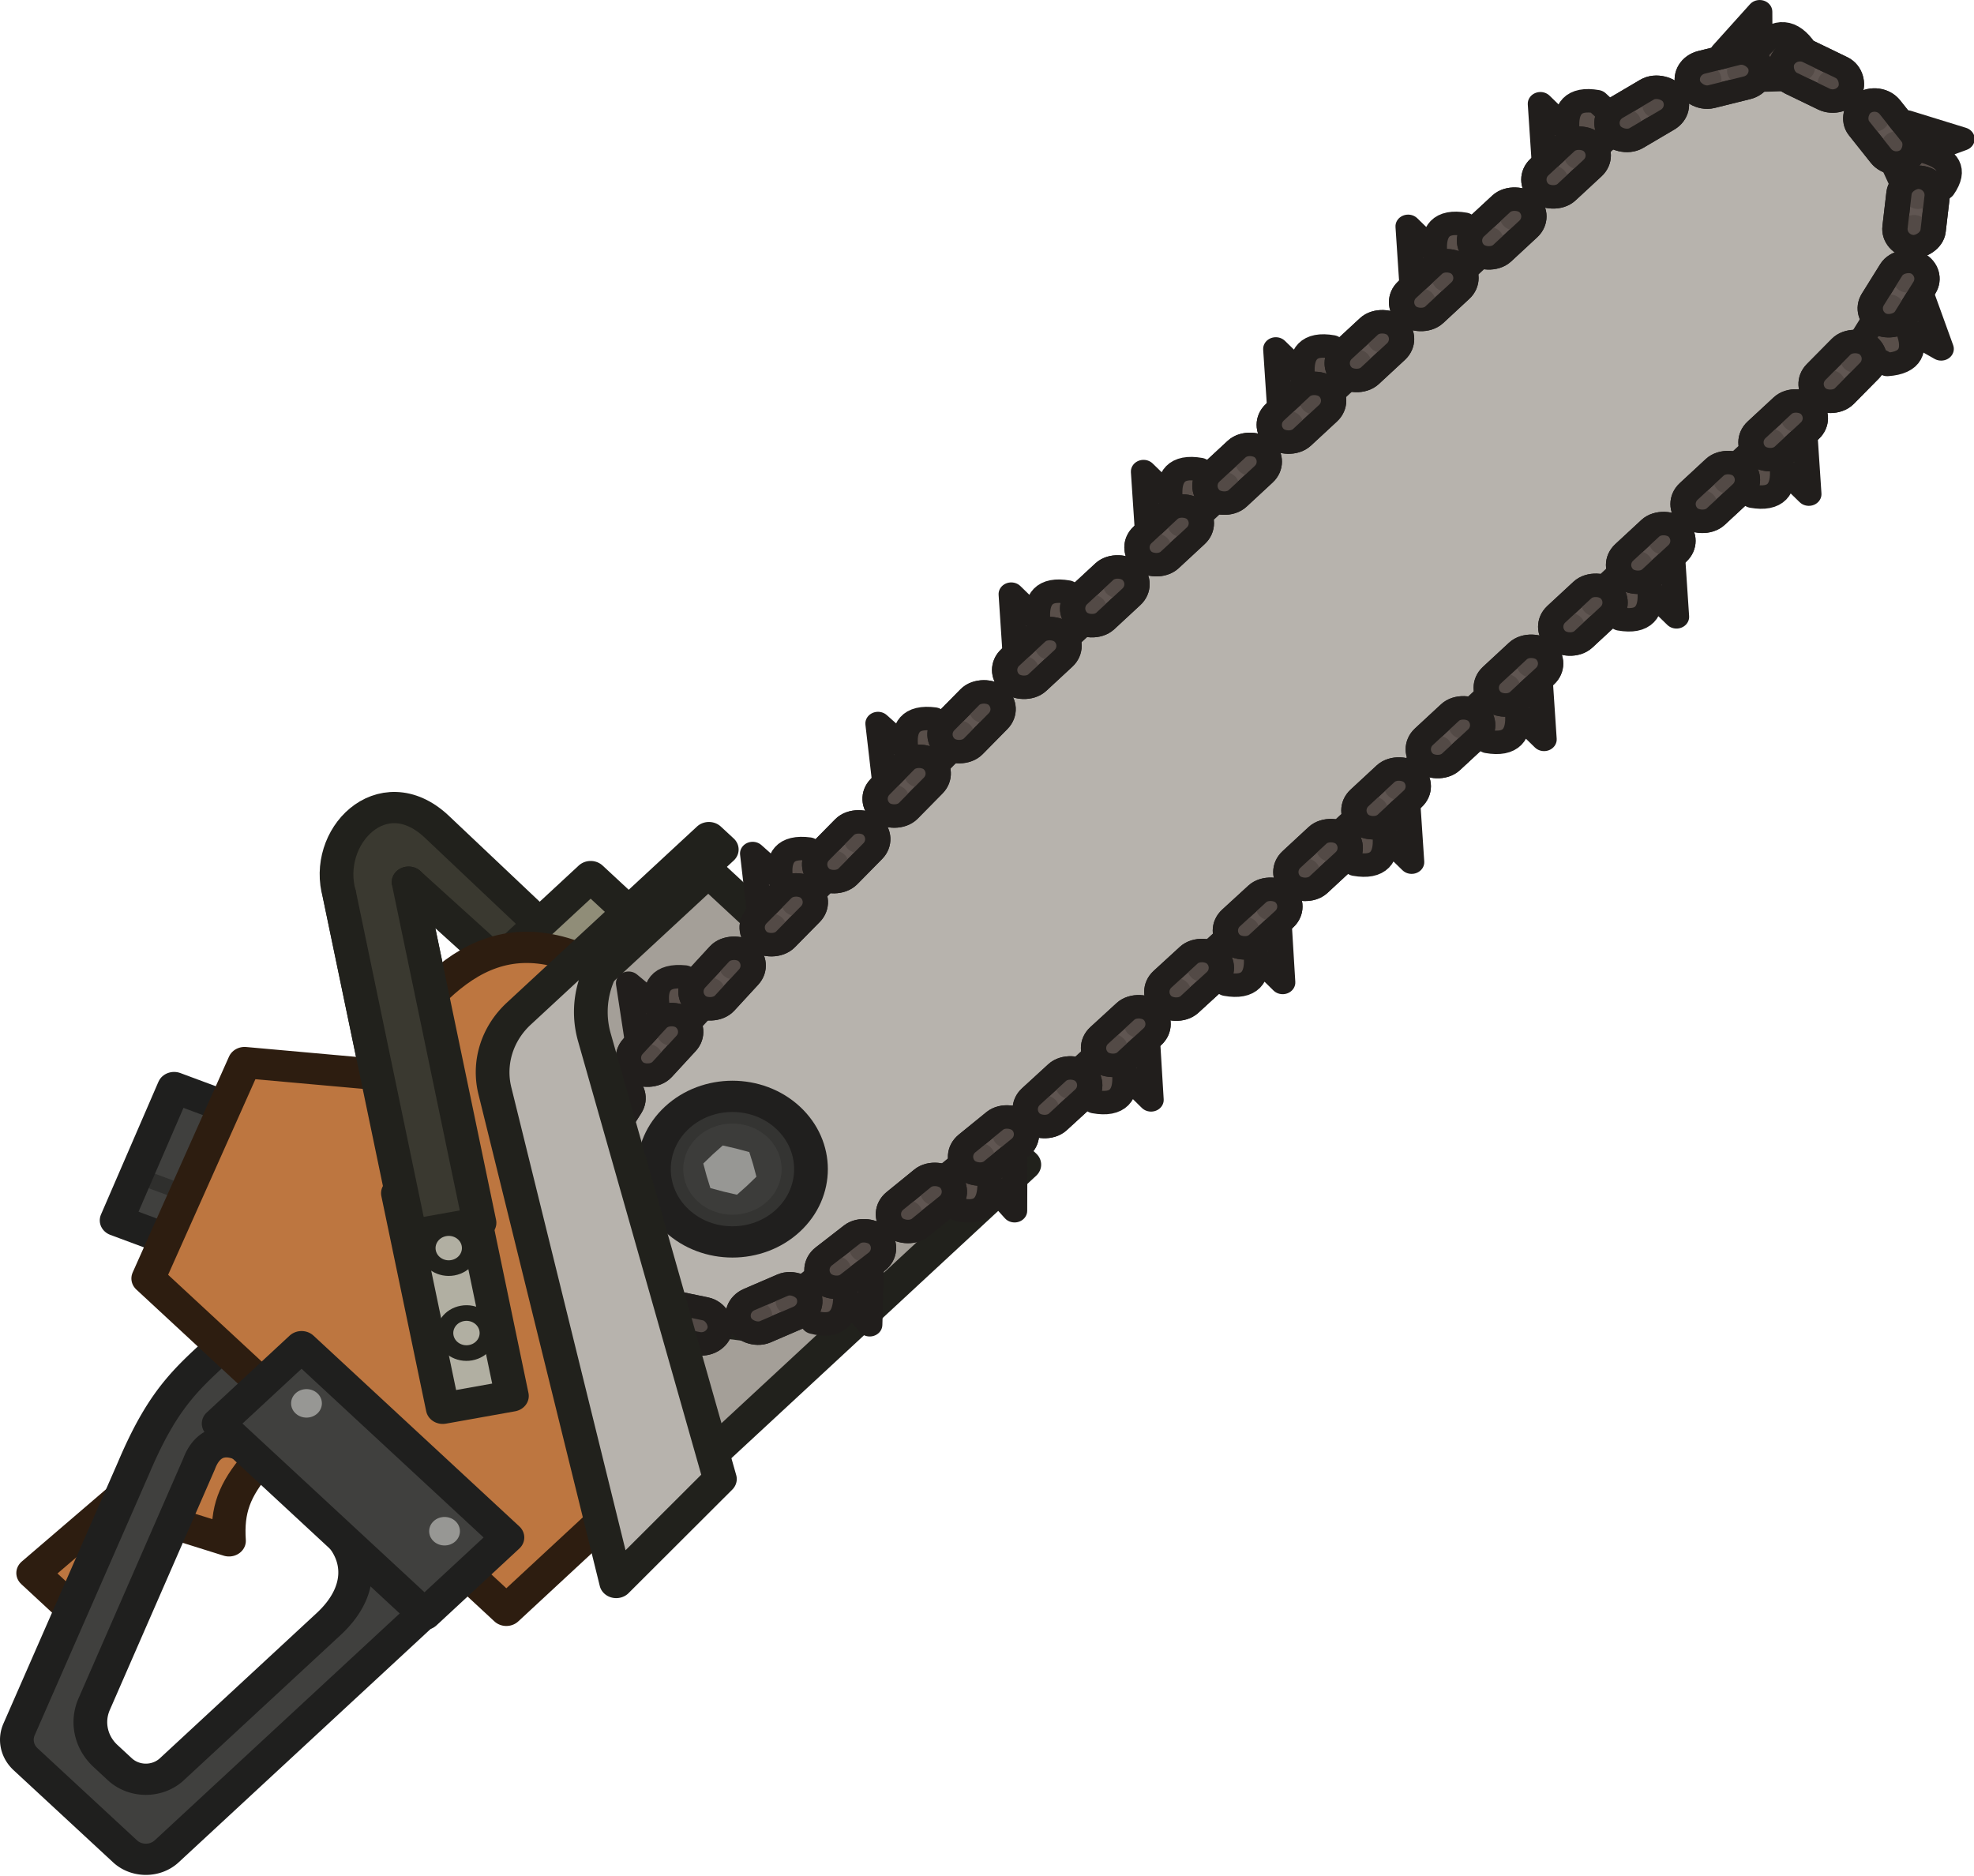 <svg xmlns="http://www.w3.org/2000/svg" width="155.473" height="147.763" viewBox="0 0 41.136 39.096"><path d="m129.502 80.646 4.624-4.624-4.678-4.678-2.595 2.594 1.312 4.896" style="opacity:1;fill:#a49f98;fill-opacity:1;fill-rule:evenodd;stroke:#21211c;stroke-width:.499;stroke-linecap:round;stroke-linejoin:round;stroke-dasharray:none;stroke-opacity:1" transform="matrix(1.408 0 0 1.305 -167.504 -74.938)"/><g transform="matrix(1.216 0 0 1.127 -134.092 -43.791)"><path d="m120.75 59.252 3.425-4c3.961-4.386 7.19-7.54 12.289-12.752 1.656-1.277 2.505-2.456 4.528-2.36.644.3 1.31.575 1.656 1.227l.538 1.49c-.196 1.147-.39 1.776-1.418 3.03l-.727.64-15.128 14.848-2.806 2.143-1.753-.234-1.383-1.5-.117-1.52z" style="fill:#b7b3ad;fill-opacity:1;fill-rule:evenodd;stroke:#21211c;stroke-width:.289;stroke-linecap:round;stroke-linejoin:round;stroke-dasharray:none;stroke-opacity:1"/><circle cx="44.088" cy="129.613" r="1.346" style="opacity:1;fill:#343432;fill-opacity:1;fill-rule:evenodd;stroke:#201f1e;stroke-width:.578;stroke-linecap:round;stroke-linejoin:round;stroke-dasharray:none;stroke-opacity:1" transform="rotate(-45)"/><circle cx="44.088" cy="129.613" r="0.843" style="fill:#3c3c3a;fill-opacity:1;fill-rule:evenodd;stroke:none;stroke-width:.578;stroke-linecap:round;stroke-linejoin:round;stroke-dasharray:none;stroke-opacity:1" transform="rotate(-45)"/><path d="m150.237 71.022-.509.845-.986.018-.986-.018-.508-.845-.478-.863.478-.863.508-.845.986-.018.986.018.509.845.477.863z" style="opacity:1;fill:#979794;fill-opacity:1;fill-rule:evenodd;stroke:none;stroke-width:1.058;stroke-linecap:round;stroke-linejoin:round;stroke-dasharray:none;stroke-opacity:1" transform="rotate(-45 131.946 -66.667)scale(.239)"/><g style="stroke-width:.794;stroke-dasharray:none"><path d="M170.798 64.51 172 63.15l-.03 1.202c.463-.537.91-.621 1.333 0v1.115h-1.23z" style="opacity:1;fill:#594f4a;fill-opacity:1;fill-rule:evenodd;stroke:#211e1c;stroke-width:.794;stroke-linecap:round;stroke-linejoin:round;stroke-dasharray:none;stroke-opacity:1" transform="rotate(-45 129.302 1.493)scale(.546)"/><g style="stroke-width:.794;stroke-dasharray:none" transform="rotate(-45 129.302 1.493)scale(.546)"><rect width="2.36" height="1.202" x="172.845" y="64.678" rx="0.601" ry="0.601" style="fill:#605652;fill-opacity:1;fill-rule:evenodd;stroke:#211e1c;stroke-width:.794;stroke-linecap:round;stroke-linejoin:round;stroke-dasharray:none;stroke-opacity:1"/><g style="fill:#534a46;fill-opacity:1;stroke-width:.794;stroke-dasharray:none" transform="translate(2.99 -.035)"><circle cx="170.472" cy="65.315" r="0.456" style="opacity:1;fill:#534a46;fill-opacity:1;fill-rule:evenodd;stroke:none;stroke-width:.794;stroke-linecap:round;stroke-linejoin:round;stroke-dasharray:none;stroke-opacity:1"/><circle cx="171.598" cy="65.315" r="0.456" style="fill:#534a46;fill-opacity:1;fill-rule:evenodd;stroke:none;stroke-width:.794;stroke-linecap:round;stroke-linejoin:round;stroke-dasharray:none;stroke-opacity:1"/></g><rect width="2.36" height="1.202" x="172.845" y="64.678" rx="0.601" ry="0.601" style="fill:none;fill-opacity:1;fill-rule:evenodd;stroke:#211e1c;stroke-width:.794;stroke-linecap:round;stroke-linejoin:round;stroke-dasharray:none;stroke-opacity:1"/></g><g style="stroke-width:.794;stroke-dasharray:none" transform="rotate(-45 130.095 3.469)scale(.546)"><rect width="2.36" height="1.202" x="172.845" y="64.678" rx="0.601" ry="0.601" style="fill:#605652;fill-opacity:1;fill-rule:evenodd;stroke:#211e1c;stroke-width:.794;stroke-linecap:round;stroke-linejoin:round;stroke-dasharray:none;stroke-opacity:1"/><g style="fill:#534a46;fill-opacity:1;stroke-width:.794;stroke-dasharray:none" transform="translate(2.99 -.035)"><circle cx="170.472" cy="65.315" r="0.456" style="opacity:1;fill:#534a46;fill-opacity:1;fill-rule:evenodd;stroke:none;stroke-width:.794;stroke-linecap:round;stroke-linejoin:round;stroke-dasharray:none;stroke-opacity:1"/><circle cx="171.598" cy="65.315" r="0.456" style="fill:#534a46;fill-opacity:1;fill-rule:evenodd;stroke:none;stroke-width:.794;stroke-linecap:round;stroke-linejoin:round;stroke-dasharray:none;stroke-opacity:1"/></g><rect width="2.36" height="1.202" x="172.845" y="64.678" rx="0.601" ry="0.601" style="fill:none;fill-opacity:1;fill-rule:evenodd;stroke:#211e1c;stroke-width:.794;stroke-linecap:round;stroke-linejoin:round;stroke-dasharray:none;stroke-opacity:1"/></g></g><g style="stroke-width:.794;stroke-dasharray:none"><path d="M170.798 64.51 172 63.15l-.03 1.202c.463-.537.91-.621 1.333 0v1.115h-1.23z" style="opacity:1;fill:#594f4a;fill-opacity:1;fill-rule:evenodd;stroke:#211e1c;stroke-width:.794;stroke-linecap:round;stroke-linejoin:round;stroke-dasharray:none;stroke-opacity:1" transform="matrix(.368 -.403 .403 .368 36.574 98.312)"/><g style="stroke-width:.794;stroke-dasharray:none" transform="matrix(.368 -.403 .403 .368 36.574 98.312)"><rect width="2.36" height="1.202" x="172.845" y="64.678" rx="0.601" ry="0.601" style="fill:#605652;fill-opacity:1;fill-rule:evenodd;stroke:#211e1c;stroke-width:.794;stroke-linecap:round;stroke-linejoin:round;stroke-dasharray:none;stroke-opacity:1"/><g style="fill:#534a46;fill-opacity:1;stroke-width:.794;stroke-dasharray:none" transform="translate(2.99 -.035)"><circle cx="170.472" cy="65.315" r="0.456" style="opacity:1;fill:#534a46;fill-opacity:1;fill-rule:evenodd;stroke:none;stroke-width:.794;stroke-linecap:round;stroke-linejoin:round;stroke-dasharray:none;stroke-opacity:1"/><circle cx="171.598" cy="65.315" r="0.456" style="fill:#534a46;fill-opacity:1;fill-rule:evenodd;stroke:none;stroke-width:.794;stroke-linecap:round;stroke-linejoin:round;stroke-dasharray:none;stroke-opacity:1"/></g><rect width="2.36" height="1.202" x="172.845" y="64.678" rx="0.601" ry="0.601" style="fill:none;fill-opacity:1;fill-rule:evenodd;stroke:#211e1c;stroke-width:.794;stroke-linecap:round;stroke-linejoin:round;stroke-dasharray:none;stroke-opacity:1"/></g><g style="stroke-width:.794;stroke-dasharray:none" transform="matrix(.368 -.403 .403 .368 35.462 99.503)"><rect width="2.36" height="1.202" x="172.845" y="64.678" rx="0.601" ry="0.601" style="fill:#605652;fill-opacity:1;fill-rule:evenodd;stroke:#211e1c;stroke-width:.794;stroke-linecap:round;stroke-linejoin:round;stroke-dasharray:none;stroke-opacity:1"/><g style="fill:#534a46;fill-opacity:1;stroke-width:.794;stroke-dasharray:none" transform="translate(2.99 -.035)"><circle cx="170.472" cy="65.315" r="0.456" style="opacity:1;fill:#534a46;fill-opacity:1;fill-rule:evenodd;stroke:none;stroke-width:.794;stroke-linecap:round;stroke-linejoin:round;stroke-dasharray:none;stroke-opacity:1"/><circle cx="171.598" cy="65.315" r="0.456" style="fill:#534a46;fill-opacity:1;fill-rule:evenodd;stroke:none;stroke-width:.794;stroke-linecap:round;stroke-linejoin:round;stroke-dasharray:none;stroke-opacity:1"/></g><rect width="2.36" height="1.202" x="172.845" y="64.678" rx="0.601" ry="0.601" style="fill:none;fill-opacity:1;fill-rule:evenodd;stroke:#211e1c;stroke-width:.794;stroke-linecap:round;stroke-linejoin:round;stroke-dasharray:none;stroke-opacity:1"/></g></g><g style="stroke-width:.794;stroke-dasharray:none"><path d="M170.798 64.51 172 63.15l-.03 1.202c.463-.537.91-.621 1.333 0v1.115h-1.23z" style="opacity:1;fill:#594f4a;fill-opacity:1;fill-rule:evenodd;stroke:#211e1c;stroke-width:.794;stroke-linecap:round;stroke-linejoin:round;stroke-dasharray:none;stroke-opacity:1" transform="matrix(.368 -.403 .403 .368 34.426 100.716)"/><g style="stroke-width:.794;stroke-dasharray:none" transform="matrix(.368 -.403 .403 .368 34.426 100.716)"><rect width="2.36" height="1.202" x="172.845" y="64.678" rx="0.601" ry="0.601" style="fill:#605652;fill-opacity:1;fill-rule:evenodd;stroke:#211e1c;stroke-width:.794;stroke-linecap:round;stroke-linejoin:round;stroke-dasharray:none;stroke-opacity:1"/><g style="fill:#534a46;fill-opacity:1;stroke-width:.794;stroke-dasharray:none" transform="translate(2.99 -.035)"><circle cx="170.472" cy="65.315" r="0.456" style="opacity:1;fill:#534a46;fill-opacity:1;fill-rule:evenodd;stroke:none;stroke-width:.794;stroke-linecap:round;stroke-linejoin:round;stroke-dasharray:none;stroke-opacity:1"/><circle cx="171.598" cy="65.315" r="0.456" style="fill:#534a46;fill-opacity:1;fill-rule:evenodd;stroke:none;stroke-width:.794;stroke-linecap:round;stroke-linejoin:round;stroke-dasharray:none;stroke-opacity:1"/></g><rect width="2.36" height="1.202" x="172.845" y="64.678" rx="0.601" ry="0.601" style="fill:none;fill-opacity:1;fill-rule:evenodd;stroke:#211e1c;stroke-width:.794;stroke-linecap:round;stroke-linejoin:round;stroke-dasharray:none;stroke-opacity:1"/></g><g style="stroke-width:.794;stroke-dasharray:none" transform="rotate(-47.601 132.181 13.187)scale(.546)"><rect width="2.36" height="1.202" x="172.845" y="64.678" rx="0.601" ry="0.601" style="fill:#605652;fill-opacity:1;fill-rule:evenodd;stroke:#211e1c;stroke-width:.794;stroke-linecap:round;stroke-linejoin:round;stroke-dasharray:none;stroke-opacity:1"/><g style="fill:#534a46;fill-opacity:1;stroke-width:.794;stroke-dasharray:none" transform="translate(2.99 -.035)"><circle cx="170.472" cy="65.315" r="0.456" style="opacity:1;fill:#534a46;fill-opacity:1;fill-rule:evenodd;stroke:none;stroke-width:.794;stroke-linecap:round;stroke-linejoin:round;stroke-dasharray:none;stroke-opacity:1"/><circle cx="171.598" cy="65.315" r="0.456" style="fill:#534a46;fill-opacity:1;fill-rule:evenodd;stroke:none;stroke-width:.794;stroke-linecap:round;stroke-linejoin:round;stroke-dasharray:none;stroke-opacity:1"/></g><rect width="2.36" height="1.202" x="172.845" y="64.678" rx="0.601" ry="0.601" style="fill:none;fill-opacity:1;fill-rule:evenodd;stroke:#211e1c;stroke-width:.794;stroke-linecap:round;stroke-linejoin:round;stroke-dasharray:none;stroke-opacity:1"/></g></g><g style="stroke-width:.794;stroke-dasharray:none"><path d="M170.798 64.51 172 63.15l-.03 1.202c.463-.537.91-.621 1.333 0v1.115h-1.23z" style="opacity:1;fill:#594f4a;fill-opacity:1;fill-rule:evenodd;stroke:#211e1c;stroke-width:.794;stroke-linecap:round;stroke-linejoin:round;stroke-dasharray:none;stroke-opacity:1" transform="rotate(-49.529 131.928 16.35)scale(.546)"/><g style="stroke-width:.794;stroke-dasharray:none" transform="rotate(-49.529 131.928 16.35)scale(.546)"><rect width="2.36" height="1.202" x="172.845" y="64.678" rx="0.601" ry="0.601" style="fill:#605652;fill-opacity:1;fill-rule:evenodd;stroke:#211e1c;stroke-width:.794;stroke-linecap:round;stroke-linejoin:round;stroke-dasharray:none;stroke-opacity:1"/><g style="fill:#534a46;fill-opacity:1;stroke-width:.794;stroke-dasharray:none" transform="translate(2.99 -.035)"><circle cx="170.472" cy="65.315" r="0.456" style="opacity:1;fill:#534a46;fill-opacity:1;fill-rule:evenodd;stroke:none;stroke-width:.794;stroke-linecap:round;stroke-linejoin:round;stroke-dasharray:none;stroke-opacity:1"/><circle cx="171.598" cy="65.315" r="0.456" style="fill:#534a46;fill-opacity:1;fill-rule:evenodd;stroke:none;stroke-width:.794;stroke-linecap:round;stroke-linejoin:round;stroke-dasharray:none;stroke-opacity:1"/></g><rect width="2.36" height="1.202" x="172.845" y="64.678" rx="0.601" ry="0.601" style="fill:none;fill-opacity:1;fill-rule:evenodd;stroke:#211e1c;stroke-width:.794;stroke-linecap:round;stroke-linejoin:round;stroke-dasharray:none;stroke-opacity:1"/></g><g style="stroke-width:.794;stroke-dasharray:none" transform="rotate(-49.529 132.722 18.124)scale(.546)"><rect width="2.36" height="1.202" x="172.845" y="64.678" rx="0.601" ry="0.601" style="fill:#605652;fill-opacity:1;fill-rule:evenodd;stroke:#211e1c;stroke-width:.794;stroke-linecap:round;stroke-linejoin:round;stroke-dasharray:none;stroke-opacity:1"/><g style="fill:#534a46;fill-opacity:1;stroke-width:.794;stroke-dasharray:none" transform="translate(2.99 -.035)"><circle cx="170.472" cy="65.315" r="0.456" style="opacity:1;fill:#534a46;fill-opacity:1;fill-rule:evenodd;stroke:none;stroke-width:.794;stroke-linecap:round;stroke-linejoin:round;stroke-dasharray:none;stroke-opacity:1"/><circle cx="171.598" cy="65.315" r="0.456" style="fill:#534a46;fill-opacity:1;fill-rule:evenodd;stroke:none;stroke-width:.794;stroke-linecap:round;stroke-linejoin:round;stroke-dasharray:none;stroke-opacity:1"/></g><rect width="2.36" height="1.202" x="172.845" y="64.678" rx="0.601" ry="0.601" style="fill:none;fill-opacity:1;fill-rule:evenodd;stroke:#211e1c;stroke-width:.794;stroke-linecap:round;stroke-linejoin:round;stroke-dasharray:none;stroke-opacity:1"/></g></g><g style="stroke-width:.794;stroke-dasharray:none"><path d="M170.798 64.51 172 63.15l-.03 1.202c.463-.537.91-.621 1.333 0v1.115h-1.23z" style="opacity:1;fill:#594f4a;fill-opacity:1;fill-rule:evenodd;stroke:#211e1c;stroke-width:.794;stroke-linecap:round;stroke-linejoin:round;stroke-dasharray:none;stroke-opacity:1" transform="rotate(140.054 104.298 54.598)scale(.546)"/><g style="stroke-width:.794;stroke-dasharray:none" transform="matrix(-.495 .23 -.23 -.495 224.693 55.339)"><rect width="2.36" height="1.202" x="172.845" y="64.678" rx="0.601" ry="0.601" style="fill:#605652;fill-opacity:1;fill-rule:evenodd;stroke:#211e1c;stroke-width:.794;stroke-linecap:round;stroke-linejoin:round;stroke-dasharray:none;stroke-opacity:1"/><g style="fill:#534a46;fill-opacity:1;stroke-width:.794;stroke-dasharray:none" transform="translate(2.99 -.035)"><circle cx="170.472" cy="65.315" r="0.456" style="opacity:1;fill:#534a46;fill-opacity:1;fill-rule:evenodd;stroke:none;stroke-width:.794;stroke-linecap:round;stroke-linejoin:round;stroke-dasharray:none;stroke-opacity:1"/><circle cx="171.598" cy="65.315" r="0.456" style="fill:#534a46;fill-opacity:1;fill-rule:evenodd;stroke:none;stroke-width:.794;stroke-linecap:round;stroke-linejoin:round;stroke-dasharray:none;stroke-opacity:1"/></g><rect width="2.36" height="1.202" x="172.845" y="64.678" rx="0.601" ry="0.601" style="fill:none;fill-opacity:1;fill-rule:evenodd;stroke:#211e1c;stroke-width:.794;stroke-linecap:round;stroke-linejoin:round;stroke-dasharray:none;stroke-opacity:1"/></g><g style="stroke-width:.794;stroke-dasharray:none" transform="rotate(140.054 105.116 54.31)scale(.546)"><rect width="2.36" height="1.202" x="172.845" y="64.678" rx="0.601" ry="0.601" style="fill:#605652;fill-opacity:1;fill-rule:evenodd;stroke:#211e1c;stroke-width:.794;stroke-linecap:round;stroke-linejoin:round;stroke-dasharray:none;stroke-opacity:1"/><g style="fill:#534a46;fill-opacity:1;stroke-width:.794;stroke-dasharray:none" transform="translate(2.99 -.035)"><circle cx="170.472" cy="65.315" r="0.456" style="opacity:1;fill:#534a46;fill-opacity:1;fill-rule:evenodd;stroke:none;stroke-width:.794;stroke-linecap:round;stroke-linejoin:round;stroke-dasharray:none;stroke-opacity:1"/><circle cx="171.598" cy="65.315" r="0.456" style="fill:#534a46;fill-opacity:1;fill-rule:evenodd;stroke:none;stroke-width:.794;stroke-linecap:round;stroke-linejoin:round;stroke-dasharray:none;stroke-opacity:1"/></g><rect width="2.36" height="1.202" x="172.845" y="64.678" rx="0.601" ry="0.601" style="fill:none;fill-opacity:1;fill-rule:evenodd;stroke:#211e1c;stroke-width:.794;stroke-linecap:round;stroke-linejoin:round;stroke-dasharray:none;stroke-opacity:1"/></g></g><g style="stroke-width:.794;stroke-dasharray:none"><path d="M170.798 64.51 172 63.15l-.03 1.202c.463-.537.91-.621 1.333 0v1.115h-1.23z" style="opacity:1;fill:#594f4a;fill-opacity:1;fill-rule:evenodd;stroke:#211e1c;stroke-width:.794;stroke-linecap:round;stroke-linejoin:round;stroke-dasharray:none;stroke-opacity:1" transform="matrix(-.41 .36 -.36 -.41 220.914 25.216)"/><g style="stroke-width:.794;stroke-dasharray:none" transform="matrix(-.41 .36 -.36 -.41 220.914 25.216)"><rect width="2.36" height="1.202" x="172.845" y="64.678" rx="0.601" ry="0.601" style="fill:#605652;fill-opacity:1;fill-rule:evenodd;stroke:#211e1c;stroke-width:.794;stroke-linecap:round;stroke-linejoin:round;stroke-dasharray:none;stroke-opacity:1"/><g style="fill:#534a46;fill-opacity:1;stroke-width:.794;stroke-dasharray:none" transform="translate(2.99 -.035)"><circle cx="170.472" cy="65.315" r="0.456" style="opacity:1;fill:#534a46;fill-opacity:1;fill-rule:evenodd;stroke:none;stroke-width:.794;stroke-linecap:round;stroke-linejoin:round;stroke-dasharray:none;stroke-opacity:1"/><circle cx="171.598" cy="65.315" r="0.456" style="fill:#534a46;fill-opacity:1;fill-rule:evenodd;stroke:none;stroke-width:.794;stroke-linecap:round;stroke-linejoin:round;stroke-dasharray:none;stroke-opacity:1"/></g><rect width="2.36" height="1.202" x="172.845" y="64.678" rx="0.601" ry="0.601" style="fill:none;fill-opacity:1;fill-rule:evenodd;stroke:#211e1c;stroke-width:.794;stroke-linecap:round;stroke-linejoin:round;stroke-dasharray:none;stroke-opacity:1"/></g><g style="stroke-width:.794;stroke-dasharray:none" transform="matrix(-.41 .36 -.36 -.41 222.15 24.154)"><rect width="2.36" height="1.202" x="172.845" y="64.678" rx="0.601" ry="0.601" style="fill:#605652;fill-opacity:1;fill-rule:evenodd;stroke:#211e1c;stroke-width:.794;stroke-linecap:round;stroke-linejoin:round;stroke-dasharray:none;stroke-opacity:1"/><g style="fill:#534a46;fill-opacity:1;stroke-width:.794;stroke-dasharray:none" transform="translate(2.99 -.035)"><circle cx="170.472" cy="65.315" r="0.456" style="opacity:1;fill:#534a46;fill-opacity:1;fill-rule:evenodd;stroke:none;stroke-width:.794;stroke-linecap:round;stroke-linejoin:round;stroke-dasharray:none;stroke-opacity:1"/><circle cx="171.598" cy="65.315" r="0.456" style="fill:#534a46;fill-opacity:1;fill-rule:evenodd;stroke:none;stroke-width:.794;stroke-linecap:round;stroke-linejoin:round;stroke-dasharray:none;stroke-opacity:1"/></g><rect width="2.36" height="1.202" x="172.845" y="64.678" rx="0.601" ry="0.601" style="fill:none;fill-opacity:1;fill-rule:evenodd;stroke:#211e1c;stroke-width:.794;stroke-linecap:round;stroke-linejoin:round;stroke-dasharray:none;stroke-opacity:1"/></g></g><g style="stroke-width:.794;stroke-dasharray:none"><path d="M170.798 64.51 172 63.15l-.03 1.202c.463-.537.91-.621 1.333 0v1.115h-1.23z" style="opacity:1;fill:#594f4a;fill-opacity:1;fill-rule:evenodd;stroke:#211e1c;stroke-width:.794;stroke-linecap:round;stroke-linejoin:round;stroke-dasharray:none;stroke-opacity:1" transform="rotate(135.31 106.876 54.254)scale(.546)"/><g style="stroke-width:.794;stroke-dasharray:none" transform="rotate(135.31 106.876 54.254)scale(.546)"><rect width="2.36" height="1.202" x="172.845" y="64.678" rx="0.601" ry="0.601" style="fill:#605652;fill-opacity:1;fill-rule:evenodd;stroke:#211e1c;stroke-width:.794;stroke-linecap:round;stroke-linejoin:round;stroke-dasharray:none;stroke-opacity:1"/><g style="fill:#534a46;fill-opacity:1;stroke-width:.794;stroke-dasharray:none" transform="translate(2.99 -.035)"><circle cx="170.472" cy="65.315" r="0.456" style="opacity:1;fill:#534a46;fill-opacity:1;fill-rule:evenodd;stroke:none;stroke-width:.794;stroke-linecap:round;stroke-linejoin:round;stroke-dasharray:none;stroke-opacity:1"/><circle cx="171.598" cy="65.315" r="0.456" style="fill:#534a46;fill-opacity:1;fill-rule:evenodd;stroke:none;stroke-width:.794;stroke-linecap:round;stroke-linejoin:round;stroke-dasharray:none;stroke-opacity:1"/></g><rect width="2.36" height="1.202" x="172.845" y="64.678" rx="0.601" ry="0.601" style="fill:none;fill-opacity:1;fill-rule:evenodd;stroke:#211e1c;stroke-width:.794;stroke-linecap:round;stroke-linejoin:round;stroke-dasharray:none;stroke-opacity:1"/></g><g style="stroke-width:.794;stroke-dasharray:none" transform="rotate(135.31 107.694 53.929)scale(.546)"><rect width="2.36" height="1.202" x="172.845" y="64.678" rx="0.601" ry="0.601" style="fill:#605652;fill-opacity:1;fill-rule:evenodd;stroke:#211e1c;stroke-width:.794;stroke-linecap:round;stroke-linejoin:round;stroke-dasharray:none;stroke-opacity:1"/><g style="fill:#534a46;fill-opacity:1;stroke-width:.794;stroke-dasharray:none" transform="translate(2.99 -.035)"><circle cx="170.472" cy="65.315" r="0.456" style="opacity:1;fill:#534a46;fill-opacity:1;fill-rule:evenodd;stroke:none;stroke-width:.794;stroke-linecap:round;stroke-linejoin:round;stroke-dasharray:none;stroke-opacity:1"/><circle cx="171.598" cy="65.315" r="0.456" style="fill:#534a46;fill-opacity:1;fill-rule:evenodd;stroke:none;stroke-width:.794;stroke-linecap:round;stroke-linejoin:round;stroke-dasharray:none;stroke-opacity:1"/></g><rect width="2.36" height="1.202" x="172.845" y="64.678" rx="0.601" ry="0.601" style="fill:none;fill-opacity:1;fill-rule:evenodd;stroke:#211e1c;stroke-width:.794;stroke-linecap:round;stroke-linejoin:round;stroke-dasharray:none;stroke-opacity:1"/></g></g><g style="stroke-width:.794;stroke-dasharray:none"><path d="M170.798 64.51 172 63.15l-.03 1.202c.463-.537.91-.621 1.333 0v1.115h-1.23z" style="opacity:1;fill:#594f4a;fill-opacity:1;fill-rule:evenodd;stroke:#211e1c;stroke-width:.794;stroke-linecap:round;stroke-linejoin:round;stroke-dasharray:none;stroke-opacity:1" transform="rotate(135.31 108.45 53.632)scale(.546)"/><g style="stroke-width:.794;stroke-dasharray:none" transform="rotate(135.31 108.45 53.632)scale(.546)"><rect width="2.36" height="1.202" x="172.845" y="64.678" rx="0.601" ry="0.601" style="fill:#605652;fill-opacity:1;fill-rule:evenodd;stroke:#211e1c;stroke-width:.794;stroke-linecap:round;stroke-linejoin:round;stroke-dasharray:none;stroke-opacity:1"/><g style="fill:#534a46;fill-opacity:1;stroke-width:.794;stroke-dasharray:none" transform="translate(2.99 -.035)"><circle cx="170.472" cy="65.315" r="0.456" style="opacity:1;fill:#534a46;fill-opacity:1;fill-rule:evenodd;stroke:none;stroke-width:.794;stroke-linecap:round;stroke-linejoin:round;stroke-dasharray:none;stroke-opacity:1"/><circle cx="171.598" cy="65.315" r="0.456" style="fill:#534a46;fill-opacity:1;fill-rule:evenodd;stroke:none;stroke-width:.794;stroke-linecap:round;stroke-linejoin:round;stroke-dasharray:none;stroke-opacity:1"/></g><rect width="2.36" height="1.202" x="172.845" y="64.678" rx="0.601" ry="0.601" style="fill:none;fill-opacity:1;fill-rule:evenodd;stroke:#211e1c;stroke-width:.794;stroke-linecap:round;stroke-linejoin:round;stroke-dasharray:none;stroke-opacity:1"/></g><g style="stroke-width:.794;stroke-dasharray:none" transform="rotate(135.31 109.27 53.307)scale(.546)"><rect width="2.36" height="1.202" x="172.845" y="64.678" rx="0.601" ry="0.601" style="fill:#605652;fill-opacity:1;fill-rule:evenodd;stroke:#211e1c;stroke-width:.794;stroke-linecap:round;stroke-linejoin:round;stroke-dasharray:none;stroke-opacity:1"/><g style="fill:#534a46;fill-opacity:1;stroke-width:.794;stroke-dasharray:none" transform="translate(2.99 -.035)"><circle cx="170.472" cy="65.315" r="0.456" style="opacity:1;fill:#534a46;fill-opacity:1;fill-rule:evenodd;stroke:none;stroke-width:.794;stroke-linecap:round;stroke-linejoin:round;stroke-dasharray:none;stroke-opacity:1"/><circle cx="171.598" cy="65.315" r="0.456" style="fill:#534a46;fill-opacity:1;fill-rule:evenodd;stroke:none;stroke-width:.794;stroke-linecap:round;stroke-linejoin:round;stroke-dasharray:none;stroke-opacity:1"/></g><rect width="2.36" height="1.202" x="172.845" y="64.678" rx="0.601" ry="0.601" style="fill:none;fill-opacity:1;fill-rule:evenodd;stroke:#211e1c;stroke-width:.794;stroke-linecap:round;stroke-linejoin:round;stroke-dasharray:none;stroke-opacity:1"/></g></g><g style="stroke-width:.794;stroke-dasharray:none"><path d="M170.798 64.51 172 63.15l-.03 1.202c.463-.537.91-.621 1.333 0v1.115h-1.23z" style="opacity:1;fill:#594f4a;fill-opacity:1;fill-rule:evenodd;stroke:#211e1c;stroke-width:.794;stroke-linecap:round;stroke-linejoin:round;stroke-dasharray:none;stroke-opacity:1" transform="rotate(-45 127.7 -2.377)scale(.546)"/><g style="stroke-width:.794;stroke-dasharray:none" transform="rotate(-45 127.7 -2.377)scale(.546)"><rect width="2.36" height="1.202" x="172.845" y="64.678" rx="0.601" ry="0.601" style="fill:#605652;fill-opacity:1;fill-rule:evenodd;stroke:#211e1c;stroke-width:.794;stroke-linecap:round;stroke-linejoin:round;stroke-dasharray:none;stroke-opacity:1"/><g style="fill:#534a46;fill-opacity:1;stroke-width:.794;stroke-dasharray:none" transform="translate(2.99 -.035)"><circle cx="170.472" cy="65.315" r="0.456" style="opacity:1;fill:#534a46;fill-opacity:1;fill-rule:evenodd;stroke:none;stroke-width:.794;stroke-linecap:round;stroke-linejoin:round;stroke-dasharray:none;stroke-opacity:1"/><circle cx="171.598" cy="65.315" r="0.456" style="fill:#534a46;fill-opacity:1;fill-rule:evenodd;stroke:none;stroke-width:.794;stroke-linecap:round;stroke-linejoin:round;stroke-dasharray:none;stroke-opacity:1"/></g><rect width="2.36" height="1.202" x="172.845" y="64.678" rx="0.601" ry="0.601" style="fill:none;fill-opacity:1;fill-rule:evenodd;stroke:#211e1c;stroke-width:.794;stroke-linecap:round;stroke-linejoin:round;stroke-dasharray:none;stroke-opacity:1"/></g><g style="stroke-width:.794;stroke-dasharray:none" transform="rotate(-45 128.492 -.402)scale(.546)"><rect width="2.36" height="1.202" x="172.845" y="64.678" rx="0.601" ry="0.601" style="fill:#605652;fill-opacity:1;fill-rule:evenodd;stroke:#211e1c;stroke-width:.794;stroke-linecap:round;stroke-linejoin:round;stroke-dasharray:none;stroke-opacity:1"/><g style="fill:#534a46;fill-opacity:1;stroke-width:.794;stroke-dasharray:none" transform="translate(2.99 -.035)"><circle cx="170.472" cy="65.315" r="0.456" style="opacity:1;fill:#534a46;fill-opacity:1;fill-rule:evenodd;stroke:none;stroke-width:.794;stroke-linecap:round;stroke-linejoin:round;stroke-dasharray:none;stroke-opacity:1"/><circle cx="171.598" cy="65.315" r="0.456" style="fill:#534a46;fill-opacity:1;fill-rule:evenodd;stroke:none;stroke-width:.794;stroke-linecap:round;stroke-linejoin:round;stroke-dasharray:none;stroke-opacity:1"/></g><rect width="2.36" height="1.202" x="172.845" y="64.678" rx="0.601" ry="0.601" style="fill:none;fill-opacity:1;fill-rule:evenodd;stroke:#211e1c;stroke-width:.794;stroke-linecap:round;stroke-linejoin:round;stroke-dasharray:none;stroke-opacity:1"/></g></g><g style="stroke-width:.794;stroke-dasharray:none"><path d="M170.798 64.51 172 63.15l-.03 1.202c.463-.537.91-.621 1.333 0v1.115h-1.23z" style="opacity:1;fill:#594f4a;fill-opacity:1;fill-rule:evenodd;stroke:#211e1c;stroke-width:.794;stroke-linecap:round;stroke-linejoin:round;stroke-dasharray:none;stroke-opacity:1" transform="rotate(-45 126.096 -6.247)scale(.546)"/><g style="stroke-width:.794;stroke-dasharray:none" transform="rotate(-45 126.096 -6.247)scale(.546)"><rect width="2.36" height="1.202" x="172.845" y="64.678" rx="0.601" ry="0.601" style="fill:#605652;fill-opacity:1;fill-rule:evenodd;stroke:#211e1c;stroke-width:.794;stroke-linecap:round;stroke-linejoin:round;stroke-dasharray:none;stroke-opacity:1"/><g style="fill:#534a46;fill-opacity:1;stroke-width:.794;stroke-dasharray:none" transform="translate(2.99 -.035)"><circle cx="170.472" cy="65.315" r="0.456" style="opacity:1;fill:#534a46;fill-opacity:1;fill-rule:evenodd;stroke:none;stroke-width:.794;stroke-linecap:round;stroke-linejoin:round;stroke-dasharray:none;stroke-opacity:1"/><circle cx="171.598" cy="65.315" r="0.456" style="fill:#534a46;fill-opacity:1;fill-rule:evenodd;stroke:none;stroke-width:.794;stroke-linecap:round;stroke-linejoin:round;stroke-dasharray:none;stroke-opacity:1"/></g><rect width="2.36" height="1.202" x="172.845" y="64.678" rx="0.601" ry="0.601" style="fill:none;fill-opacity:1;fill-rule:evenodd;stroke:#211e1c;stroke-width:.794;stroke-linecap:round;stroke-linejoin:round;stroke-dasharray:none;stroke-opacity:1"/></g><g style="stroke-width:.794;stroke-dasharray:none" transform="rotate(-45 126.889 -4.272)scale(.546)"><rect width="2.36" height="1.202" x="172.845" y="64.678" rx="0.601" ry="0.601" style="fill:#605652;fill-opacity:1;fill-rule:evenodd;stroke:#211e1c;stroke-width:.794;stroke-linecap:round;stroke-linejoin:round;stroke-dasharray:none;stroke-opacity:1"/><g style="fill:#534a46;fill-opacity:1;stroke-width:.794;stroke-dasharray:none" transform="translate(2.99 -.035)"><circle cx="170.472" cy="65.315" r="0.456" style="opacity:1;fill:#534a46;fill-opacity:1;fill-rule:evenodd;stroke:none;stroke-width:.794;stroke-linecap:round;stroke-linejoin:round;stroke-dasharray:none;stroke-opacity:1"/><circle cx="171.598" cy="65.315" r="0.456" style="fill:#534a46;fill-opacity:1;fill-rule:evenodd;stroke:none;stroke-width:.794;stroke-linecap:round;stroke-linejoin:round;stroke-dasharray:none;stroke-opacity:1"/></g><rect width="2.36" height="1.202" x="172.845" y="64.678" rx="0.601" ry="0.601" style="fill:none;fill-opacity:1;fill-rule:evenodd;stroke:#211e1c;stroke-width:.794;stroke-linecap:round;stroke-linejoin:round;stroke-dasharray:none;stroke-opacity:1"/></g></g><g style="stroke-width:.794;stroke-dasharray:none"><path d="M170.798 64.51 172 63.15l-.03 1.202c.463-.537.91-.621 1.333 0v1.115h-1.23z" style="opacity:1;fill:#594f4a;fill-opacity:1;fill-rule:evenodd;stroke:#211e1c;stroke-width:.794;stroke-linecap:round;stroke-linejoin:round;stroke-dasharray:none;stroke-opacity:1" transform="rotate(-45 124.493 -10.118)scale(.546)"/><g style="stroke-width:.794;stroke-dasharray:none" transform="rotate(-45 124.493 -10.118)scale(.546)"><rect width="2.36" height="1.202" x="172.845" y="64.678" rx="0.601" ry="0.601" style="fill:#605652;fill-opacity:1;fill-rule:evenodd;stroke:#211e1c;stroke-width:.794;stroke-linecap:round;stroke-linejoin:round;stroke-dasharray:none;stroke-opacity:1"/><g style="fill:#534a46;fill-opacity:1;stroke-width:.794;stroke-dasharray:none" transform="translate(2.99 -.035)"><circle cx="170.472" cy="65.315" r="0.456" style="opacity:1;fill:#534a46;fill-opacity:1;fill-rule:evenodd;stroke:none;stroke-width:.794;stroke-linecap:round;stroke-linejoin:round;stroke-dasharray:none;stroke-opacity:1"/><circle cx="171.598" cy="65.315" r="0.456" style="fill:#534a46;fill-opacity:1;fill-rule:evenodd;stroke:none;stroke-width:.794;stroke-linecap:round;stroke-linejoin:round;stroke-dasharray:none;stroke-opacity:1"/></g><rect width="2.36" height="1.202" x="172.845" y="64.678" rx="0.601" ry="0.601" style="fill:none;fill-opacity:1;fill-rule:evenodd;stroke:#211e1c;stroke-width:.794;stroke-linecap:round;stroke-linejoin:round;stroke-dasharray:none;stroke-opacity:1"/></g><g style="stroke-width:.794;stroke-dasharray:none" transform="rotate(-45 125.286 -8.143)scale(.546)"><rect width="2.36" height="1.202" x="172.845" y="64.678" rx="0.601" ry="0.601" style="fill:#605652;fill-opacity:1;fill-rule:evenodd;stroke:#211e1c;stroke-width:.794;stroke-linecap:round;stroke-linejoin:round;stroke-dasharray:none;stroke-opacity:1"/><g style="fill:#534a46;fill-opacity:1;stroke-width:.794;stroke-dasharray:none" transform="translate(2.99 -.035)"><circle cx="170.472" cy="65.315" r="0.456" style="opacity:1;fill:#534a46;fill-opacity:1;fill-rule:evenodd;stroke:none;stroke-width:.794;stroke-linecap:round;stroke-linejoin:round;stroke-dasharray:none;stroke-opacity:1"/><circle cx="171.598" cy="65.315" r="0.456" style="fill:#534a46;fill-opacity:1;fill-rule:evenodd;stroke:none;stroke-width:.794;stroke-linecap:round;stroke-linejoin:round;stroke-dasharray:none;stroke-opacity:1"/></g><rect width="2.36" height="1.202" x="172.845" y="64.678" rx="0.601" ry="0.601" style="fill:none;fill-opacity:1;fill-rule:evenodd;stroke:#211e1c;stroke-width:.794;stroke-linecap:round;stroke-linejoin:round;stroke-dasharray:none;stroke-opacity:1"/></g></g><g style="stroke-width:.794;stroke-dasharray:none"><path d="M170.798 64.51 172 63.15l-.03 1.202c.463-.537.91-.621 1.333 0v1.115h-1.23z" style="opacity:1;fill:#594f4a;fill-opacity:1;fill-rule:evenodd;stroke:#211e1c;stroke-width:.794;stroke-linecap:round;stroke-linejoin:round;stroke-dasharray:none;stroke-opacity:1" transform="rotate(135 109.98 53.038)scale(.546)"/><g style="stroke-width:.794;stroke-dasharray:none" transform="rotate(135 109.98 53.038)scale(.546)"><rect width="2.36" height="1.202" x="172.845" y="64.678" rx="0.601" ry="0.601" style="fill:#605652;fill-opacity:1;fill-rule:evenodd;stroke:#211e1c;stroke-width:.794;stroke-linecap:round;stroke-linejoin:round;stroke-dasharray:none;stroke-opacity:1"/><g style="fill:#534a46;fill-opacity:1;stroke-width:.794;stroke-dasharray:none" transform="translate(2.99 -.035)"><circle cx="170.472" cy="65.315" r="0.456" style="opacity:1;fill:#534a46;fill-opacity:1;fill-rule:evenodd;stroke:none;stroke-width:.794;stroke-linecap:round;stroke-linejoin:round;stroke-dasharray:none;stroke-opacity:1"/><circle cx="171.598" cy="65.315" r="0.456" style="fill:#534a46;fill-opacity:1;fill-rule:evenodd;stroke:none;stroke-width:.794;stroke-linecap:round;stroke-linejoin:round;stroke-dasharray:none;stroke-opacity:1"/></g><rect width="2.36" height="1.202" x="172.845" y="64.678" rx="0.601" ry="0.601" style="fill:none;fill-opacity:1;fill-rule:evenodd;stroke:#211e1c;stroke-width:.794;stroke-linecap:round;stroke-linejoin:round;stroke-dasharray:none;stroke-opacity:1"/></g><g style="stroke-width:.794;stroke-dasharray:none" transform="rotate(135 110.799 52.71)scale(.546)"><rect width="2.36" height="1.202" x="172.845" y="64.678" rx="0.601" ry="0.601" style="fill:#605652;fill-opacity:1;fill-rule:evenodd;stroke:#211e1c;stroke-width:.794;stroke-linecap:round;stroke-linejoin:round;stroke-dasharray:none;stroke-opacity:1"/><g style="fill:#534a46;fill-opacity:1;stroke-width:.794;stroke-dasharray:none" transform="translate(2.99 -.035)"><circle cx="170.472" cy="65.315" r="0.456" style="opacity:1;fill:#534a46;fill-opacity:1;fill-rule:evenodd;stroke:none;stroke-width:.794;stroke-linecap:round;stroke-linejoin:round;stroke-dasharray:none;stroke-opacity:1"/><circle cx="171.598" cy="65.315" r="0.456" style="fill:#534a46;fill-opacity:1;fill-rule:evenodd;stroke:none;stroke-width:.794;stroke-linecap:round;stroke-linejoin:round;stroke-dasharray:none;stroke-opacity:1"/></g><rect width="2.36" height="1.202" x="172.845" y="64.678" rx="0.601" ry="0.601" style="fill:none;fill-opacity:1;fill-rule:evenodd;stroke:#211e1c;stroke-width:.794;stroke-linecap:round;stroke-linejoin:round;stroke-dasharray:none;stroke-opacity:1"/></g></g><g style="stroke-width:.794;stroke-dasharray:none"><path d="M170.798 64.51 172 63.15l-.03 1.202c.463-.537.91-.621 1.333 0v1.115h-1.23z" style="opacity:1;fill:#594f4a;fill-opacity:1;fill-rule:evenodd;stroke:#211e1c;stroke-width:.794;stroke-linecap:round;stroke-linejoin:round;stroke-dasharray:none;stroke-opacity:1" transform="rotate(135 111.585 52.373)scale(.546)"/><g style="stroke-width:.794;stroke-dasharray:none" transform="rotate(135 111.585 52.373)scale(.546)"><rect width="2.36" height="1.202" x="172.845" y="64.678" rx="0.601" ry="0.601" style="fill:#605652;fill-opacity:1;fill-rule:evenodd;stroke:#211e1c;stroke-width:.794;stroke-linecap:round;stroke-linejoin:round;stroke-dasharray:none;stroke-opacity:1"/><g style="fill:#534a46;fill-opacity:1;stroke-width:.794;stroke-dasharray:none" transform="translate(2.99 -.035)"><circle cx="170.472" cy="65.315" r="0.456" style="opacity:1;fill:#534a46;fill-opacity:1;fill-rule:evenodd;stroke:none;stroke-width:.794;stroke-linecap:round;stroke-linejoin:round;stroke-dasharray:none;stroke-opacity:1"/><circle cx="171.598" cy="65.315" r="0.456" style="fill:#534a46;fill-opacity:1;fill-rule:evenodd;stroke:none;stroke-width:.794;stroke-linecap:round;stroke-linejoin:round;stroke-dasharray:none;stroke-opacity:1"/></g><rect width="2.36" height="1.202" x="172.845" y="64.678" rx="0.601" ry="0.601" style="fill:none;fill-opacity:1;fill-rule:evenodd;stroke:#211e1c;stroke-width:.794;stroke-linecap:round;stroke-linejoin:round;stroke-dasharray:none;stroke-opacity:1"/></g><g style="stroke-width:.794;stroke-dasharray:none" transform="rotate(135 112.403 52.045)scale(.546)"><rect width="2.36" height="1.202" x="172.845" y="64.678" rx="0.601" ry="0.601" style="fill:#605652;fill-opacity:1;fill-rule:evenodd;stroke:#211e1c;stroke-width:.794;stroke-linecap:round;stroke-linejoin:round;stroke-dasharray:none;stroke-opacity:1"/><g style="fill:#534a46;fill-opacity:1;stroke-width:.794;stroke-dasharray:none" transform="translate(2.99 -.035)"><circle cx="170.472" cy="65.315" r="0.456" style="opacity:1;fill:#534a46;fill-opacity:1;fill-rule:evenodd;stroke:none;stroke-width:.794;stroke-linecap:round;stroke-linejoin:round;stroke-dasharray:none;stroke-opacity:1"/><circle cx="171.598" cy="65.315" r="0.456" style="fill:#534a46;fill-opacity:1;fill-rule:evenodd;stroke:none;stroke-width:.794;stroke-linecap:round;stroke-linejoin:round;stroke-dasharray:none;stroke-opacity:1"/></g><rect width="2.36" height="1.202" x="172.845" y="64.678" rx="0.601" ry="0.601" style="fill:none;fill-opacity:1;fill-rule:evenodd;stroke:#211e1c;stroke-width:.794;stroke-linecap:round;stroke-linejoin:round;stroke-dasharray:none;stroke-opacity:1"/></g></g><g style="stroke-width:.794;stroke-dasharray:none"><path d="M170.798 64.51 172 63.15l-.03 1.202c.463-.537.91-.621 1.333 0v1.115h-1.23z" style="opacity:1;fill:#594f4a;fill-opacity:1;fill-rule:evenodd;stroke:#211e1c;stroke-width:.794;stroke-linecap:round;stroke-linejoin:round;stroke-dasharray:none;stroke-opacity:1" transform="rotate(135 113.189 51.71)scale(.546)"/><g style="stroke-width:.794;stroke-dasharray:none" transform="rotate(135 113.189 51.71)scale(.546)"><rect width="2.36" height="1.202" x="172.845" y="64.678" rx="0.601" ry="0.601" style="fill:#605652;fill-opacity:1;fill-rule:evenodd;stroke:#211e1c;stroke-width:.794;stroke-linecap:round;stroke-linejoin:round;stroke-dasharray:none;stroke-opacity:1"/><g style="fill:#534a46;fill-opacity:1;stroke-width:.794;stroke-dasharray:none" transform="translate(2.99 -.035)"><circle cx="170.472" cy="65.315" r="0.456" style="opacity:1;fill:#534a46;fill-opacity:1;fill-rule:evenodd;stroke:none;stroke-width:.794;stroke-linecap:round;stroke-linejoin:round;stroke-dasharray:none;stroke-opacity:1"/><circle cx="171.598" cy="65.315" r="0.456" style="fill:#534a46;fill-opacity:1;fill-rule:evenodd;stroke:none;stroke-width:.794;stroke-linecap:round;stroke-linejoin:round;stroke-dasharray:none;stroke-opacity:1"/></g><rect width="2.36" height="1.202" x="172.845" y="64.678" rx="0.601" ry="0.601" style="fill:none;fill-opacity:1;fill-rule:evenodd;stroke:#211e1c;stroke-width:.794;stroke-linecap:round;stroke-linejoin:round;stroke-dasharray:none;stroke-opacity:1"/></g><g style="stroke-width:.794;stroke-dasharray:none" transform="rotate(135 114.007 51.38)scale(.546)"><rect width="2.36" height="1.202" x="172.845" y="64.678" rx="0.601" ry="0.601" style="fill:#605652;fill-opacity:1;fill-rule:evenodd;stroke:#211e1c;stroke-width:.794;stroke-linecap:round;stroke-linejoin:round;stroke-dasharray:none;stroke-opacity:1"/><g style="fill:#534a46;fill-opacity:1;stroke-width:.794;stroke-dasharray:none" transform="translate(2.99 -.035)"><circle cx="170.472" cy="65.315" r="0.456" style="opacity:1;fill:#534a46;fill-opacity:1;fill-rule:evenodd;stroke:none;stroke-width:.794;stroke-linecap:round;stroke-linejoin:round;stroke-dasharray:none;stroke-opacity:1"/><circle cx="171.598" cy="65.315" r="0.456" style="fill:#534a46;fill-opacity:1;fill-rule:evenodd;stroke:none;stroke-width:.794;stroke-linecap:round;stroke-linejoin:round;stroke-dasharray:none;stroke-opacity:1"/></g><rect width="2.36" height="1.202" x="172.845" y="64.678" rx="0.601" ry="0.601" style="fill:none;fill-opacity:1;fill-rule:evenodd;stroke:#211e1c;stroke-width:.794;stroke-linecap:round;stroke-linejoin:round;stroke-dasharray:none;stroke-opacity:1"/></g></g><g style="stroke-width:.794;stroke-dasharray:none"><path d="M170.798 64.51 172 63.15l-.03 1.202c.463-.537.91-.621 1.333 0v1.115h-1.23z" style="opacity:1;fill:#594f4a;fill-opacity:1;fill-rule:evenodd;stroke:#211e1c;stroke-width:.794;stroke-linecap:round;stroke-linejoin:round;stroke-dasharray:none;stroke-opacity:1" transform="rotate(135 114.793 51.045)scale(.546)"/><g style="stroke-width:.794;stroke-dasharray:none" transform="rotate(135 114.793 51.045)scale(.546)"><rect width="2.36" height="1.202" x="172.845" y="64.678" rx="0.601" ry="0.601" style="fill:#605652;fill-opacity:1;fill-rule:evenodd;stroke:#211e1c;stroke-width:.794;stroke-linecap:round;stroke-linejoin:round;stroke-dasharray:none;stroke-opacity:1"/><g style="fill:#534a46;fill-opacity:1;stroke-width:.794;stroke-dasharray:none" transform="translate(2.99 -.035)"><circle cx="170.472" cy="65.315" r="0.456" style="opacity:1;fill:#534a46;fill-opacity:1;fill-rule:evenodd;stroke:none;stroke-width:.794;stroke-linecap:round;stroke-linejoin:round;stroke-dasharray:none;stroke-opacity:1"/><circle cx="171.598" cy="65.315" r="0.456" style="fill:#534a46;fill-opacity:1;fill-rule:evenodd;stroke:none;stroke-width:.794;stroke-linecap:round;stroke-linejoin:round;stroke-dasharray:none;stroke-opacity:1"/></g><rect width="2.36" height="1.202" x="172.845" y="64.678" rx="0.601" ry="0.601" style="fill:none;fill-opacity:1;fill-rule:evenodd;stroke:#211e1c;stroke-width:.794;stroke-linecap:round;stroke-linejoin:round;stroke-dasharray:none;stroke-opacity:1"/></g><g style="stroke-width:.794;stroke-dasharray:none" transform="rotate(135 115.611 50.716)scale(.546)"><rect width="2.36" height="1.202" x="172.845" y="64.678" rx="0.601" ry="0.601" style="fill:#605652;fill-opacity:1;fill-rule:evenodd;stroke:#211e1c;stroke-width:.794;stroke-linecap:round;stroke-linejoin:round;stroke-dasharray:none;stroke-opacity:1"/><g style="fill:#534a46;fill-opacity:1;stroke-width:.794;stroke-dasharray:none" transform="translate(2.99 -.035)"><circle cx="170.472" cy="65.315" r="0.456" style="opacity:1;fill:#534a46;fill-opacity:1;fill-rule:evenodd;stroke:none;stroke-width:.794;stroke-linecap:round;stroke-linejoin:round;stroke-dasharray:none;stroke-opacity:1"/><circle cx="171.598" cy="65.315" r="0.456" style="fill:#534a46;fill-opacity:1;fill-rule:evenodd;stroke:none;stroke-width:.794;stroke-linecap:round;stroke-linejoin:round;stroke-dasharray:none;stroke-opacity:1"/></g><rect width="2.36" height="1.202" x="172.845" y="64.678" rx="0.601" ry="0.601" style="fill:none;fill-opacity:1;fill-rule:evenodd;stroke:#211e1c;stroke-width:.794;stroke-linecap:round;stroke-linejoin:round;stroke-dasharray:none;stroke-opacity:1"/></g></g><g style="stroke-width:.794;stroke-dasharray:none"><path d="M170.798 64.51 172 63.15l-.03 1.202c.463-.537.91-.621 1.333 0v1.115h-1.23z" style="opacity:1;fill:#594f4a;fill-opacity:1;fill-rule:evenodd;stroke:#211e1c;stroke-width:.794;stroke-linecap:round;stroke-linejoin:round;stroke-dasharray:none;stroke-opacity:1" transform="rotate(-45 122.89 -13.988)scale(.546)"/><g style="stroke-width:.794;stroke-dasharray:none" transform="matrix(.461 -.293 .293 .461 39.055 61.857)"><rect width="2.36" height="1.202" x="172.845" y="64.678" rx="0.601" ry="0.601" style="fill:#605652;fill-opacity:1;fill-rule:evenodd;stroke:#211e1c;stroke-width:.794;stroke-linecap:round;stroke-linejoin:round;stroke-dasharray:none;stroke-opacity:1"/><g style="fill:#534a46;fill-opacity:1;stroke-width:.794;stroke-dasharray:none" transform="translate(2.99 -.035)"><circle cx="170.472" cy="65.315" r="0.456" style="opacity:1;fill:#534a46;fill-opacity:1;fill-rule:evenodd;stroke:none;stroke-width:.794;stroke-linecap:round;stroke-linejoin:round;stroke-dasharray:none;stroke-opacity:1"/><circle cx="171.598" cy="65.315" r="0.456" style="fill:#534a46;fill-opacity:1;fill-rule:evenodd;stroke:none;stroke-width:.794;stroke-linecap:round;stroke-linejoin:round;stroke-dasharray:none;stroke-opacity:1"/></g><rect width="2.36" height="1.202" x="172.845" y="64.678" rx="0.601" ry="0.601" style="fill:none;fill-opacity:1;fill-rule:evenodd;stroke:#211e1c;stroke-width:.794;stroke-linecap:round;stroke-linejoin:round;stroke-dasharray:none;stroke-opacity:1"/></g><g style="stroke-width:.794;stroke-dasharray:none" transform="rotate(-45 123.683 -12.013)scale(.546)"><rect width="2.36" height="1.202" x="172.845" y="64.678" rx="0.601" ry="0.601" style="fill:#605652;fill-opacity:1;fill-rule:evenodd;stroke:#211e1c;stroke-width:.794;stroke-linecap:round;stroke-linejoin:round;stroke-dasharray:none;stroke-opacity:1"/><g style="fill:#534a46;fill-opacity:1;stroke-width:.794;stroke-dasharray:none" transform="translate(2.99 -.035)"><circle cx="170.472" cy="65.315" r="0.456" style="opacity:1;fill:#534a46;fill-opacity:1;fill-rule:evenodd;stroke:none;stroke-width:.794;stroke-linecap:round;stroke-linejoin:round;stroke-dasharray:none;stroke-opacity:1"/><circle cx="171.598" cy="65.315" r="0.456" style="fill:#534a46;fill-opacity:1;fill-rule:evenodd;stroke:none;stroke-width:.794;stroke-linecap:round;stroke-linejoin:round;stroke-dasharray:none;stroke-opacity:1"/></g><rect width="2.36" height="1.202" x="172.845" y="64.678" rx="0.601" ry="0.601" style="fill:none;fill-opacity:1;fill-rule:evenodd;stroke:#211e1c;stroke-width:.794;stroke-linecap:round;stroke-linejoin:round;stroke-dasharray:none;stroke-opacity:1"/></g></g><g style="stroke-width:.794;stroke-dasharray:none"><path d="M170.798 64.51 172 63.15l-.03 1.202c.463-.537.91-.621 1.333 0v1.115h-1.23z" style="opacity:1;fill:#594f4a;fill-opacity:1;fill-rule:evenodd;stroke:#211e1c;stroke-width:.794;stroke-linecap:round;stroke-linejoin:round;stroke-dasharray:none;stroke-opacity:1" transform="rotate(120 115.6 54.22)scale(.546)"/><g style="stroke-width:.794;stroke-dasharray:none" transform="matrix(-.369 .403 -.403 -.369 232.375 -.32)"><rect width="2.36" height="1.202" x="172.845" y="64.678" rx="0.601" ry="0.601" style="fill:#605652;fill-opacity:1;fill-rule:evenodd;stroke:#211e1c;stroke-width:.794;stroke-linecap:round;stroke-linejoin:round;stroke-dasharray:none;stroke-opacity:1"/><g style="fill:#534a46;fill-opacity:1;stroke-width:.794;stroke-dasharray:none" transform="translate(2.99 -.035)"><circle cx="170.472" cy="65.315" r="0.456" style="opacity:1;fill:#534a46;fill-opacity:1;fill-rule:evenodd;stroke:none;stroke-width:.794;stroke-linecap:round;stroke-linejoin:round;stroke-dasharray:none;stroke-opacity:1"/><circle cx="171.598" cy="65.315" r="0.456" style="fill:#534a46;fill-opacity:1;fill-rule:evenodd;stroke:none;stroke-width:.794;stroke-linecap:round;stroke-linejoin:round;stroke-dasharray:none;stroke-opacity:1"/></g><rect width="2.36" height="1.202" x="172.845" y="64.678" rx="0.601" ry="0.601" style="fill:none;fill-opacity:1;fill-rule:evenodd;stroke:#211e1c;stroke-width:.794;stroke-linecap:round;stroke-linejoin:round;stroke-dasharray:none;stroke-opacity:1"/></g><g style="stroke-width:.794;stroke-dasharray:none" transform="rotate(120 116.419 53.76)scale(.546)"><rect width="2.36" height="1.202" x="172.845" y="64.678" rx="0.601" ry="0.601" style="fill:#605652;fill-opacity:1;fill-rule:evenodd;stroke:#211e1c;stroke-width:.794;stroke-linecap:round;stroke-linejoin:round;stroke-dasharray:none;stroke-opacity:1"/><g style="fill:#534a46;fill-opacity:1;stroke-width:.794;stroke-dasharray:none" transform="translate(2.99 -.035)"><circle cx="170.472" cy="65.315" r="0.456" style="opacity:1;fill:#534a46;fill-opacity:1;fill-rule:evenodd;stroke:none;stroke-width:.794;stroke-linecap:round;stroke-linejoin:round;stroke-dasharray:none;stroke-opacity:1"/><circle cx="171.598" cy="65.315" r="0.456" style="fill:#534a46;fill-opacity:1;fill-rule:evenodd;stroke:none;stroke-width:.794;stroke-linecap:round;stroke-linejoin:round;stroke-dasharray:none;stroke-opacity:1"/></g><rect width="2.36" height="1.202" x="172.845" y="64.678" rx="0.601" ry="0.601" style="fill:none;fill-opacity:1;fill-rule:evenodd;stroke:#211e1c;stroke-width:.794;stroke-linecap:round;stroke-linejoin:round;stroke-dasharray:none;stroke-opacity:1"/></g></g><g style="stroke-width:.794;stroke-dasharray:none"><path d="m171.187 64.508 1.484-1.046-.306 1.163c.573-.415 1.028-.394 1.296.308l-.258 1.084-1.197-.284z" style="opacity:1;fill:#594f4a;fill-opacity:1;fill-rule:evenodd;stroke:#211e1c;stroke-width:.794;stroke-linecap:round;stroke-linejoin:round;stroke-dasharray:none;stroke-opacity:1" transform="rotate(-15 134.152 -138.413)scale(.546)"/><g style="stroke-width:.794;stroke-dasharray:none" transform="rotate(27.569 108.817 132.474)scale(.546)"><rect width="2.36" height="1.202" x="172.845" y="64.678" rx="0.601" ry="0.601" style="fill:#605652;fill-opacity:1;fill-rule:evenodd;stroke:#211e1c;stroke-width:.794;stroke-linecap:round;stroke-linejoin:round;stroke-dasharray:none;stroke-opacity:1"/><g style="fill:#534a46;fill-opacity:1;stroke-width:.794;stroke-dasharray:none" transform="translate(2.99 -.035)"><circle cx="170.472" cy="65.315" r="0.456" style="opacity:1;fill:#534a46;fill-opacity:1;fill-rule:evenodd;stroke:none;stroke-width:.794;stroke-linecap:round;stroke-linejoin:round;stroke-dasharray:none;stroke-opacity:1"/><circle cx="171.598" cy="65.315" r="0.456" style="fill:#534a46;fill-opacity:1;fill-rule:evenodd;stroke:none;stroke-width:.794;stroke-linecap:round;stroke-linejoin:round;stroke-dasharray:none;stroke-opacity:1"/></g><rect width="2.36" height="1.202" x="172.845" y="64.678" rx="0.601" ry="0.601" style="fill:none;fill-opacity:1;fill-rule:evenodd;stroke:#211e1c;stroke-width:.794;stroke-linecap:round;stroke-linejoin:round;stroke-dasharray:none;stroke-opacity:1"/></g><g style="stroke-width:.794;stroke-dasharray:none" transform="rotate(-15 134.898 -132.217)scale(.546)"><rect width="2.36" height="1.202" x="172.845" y="64.678" rx="0.601" ry="0.601" style="fill:#605652;fill-opacity:1;fill-rule:evenodd;stroke:#211e1c;stroke-width:.794;stroke-linecap:round;stroke-linejoin:round;stroke-dasharray:none;stroke-opacity:1"/><g style="fill:#534a46;fill-opacity:1;stroke-width:.794;stroke-dasharray:none" transform="translate(2.99 -.035)"><circle cx="170.472" cy="65.315" r="0.456" style="opacity:1;fill:#534a46;fill-opacity:1;fill-rule:evenodd;stroke:none;stroke-width:.794;stroke-linecap:round;stroke-linejoin:round;stroke-dasharray:none;stroke-opacity:1"/><circle cx="171.598" cy="65.315" r="0.456" style="fill:#534a46;fill-opacity:1;fill-rule:evenodd;stroke:none;stroke-width:.794;stroke-linecap:round;stroke-linejoin:round;stroke-dasharray:none;stroke-opacity:1"/></g><rect width="2.36" height="1.202" x="172.845" y="64.678" rx="0.601" ry="0.601" style="fill:none;fill-opacity:1;fill-rule:evenodd;stroke:#211e1c;stroke-width:.794;stroke-linecap:round;stroke-linejoin:round;stroke-dasharray:none;stroke-opacity:1"/></g></g><g style="stroke-width:.794;stroke-dasharray:none"><path d="m171.187 64.508 1.484-1.046-.306 1.163c.573-.415 1.028-.394 1.296.308l-.258 1.084-1.197-.284z" style="opacity:1;fill:#594f4a;fill-opacity:1;fill-rule:evenodd;stroke:#211e1c;stroke-width:.794;stroke-linecap:round;stroke-linejoin:round;stroke-dasharray:none;stroke-opacity:1" transform="rotate(53.614 112.383 87.137)scale(.546)"/><g style="stroke-width:.794;stroke-dasharray:none" transform="matrix(-.059 .543 -.543 -.059 188.823 -47.868)"><rect width="2.36" height="1.202" x="172.845" y="64.678" rx="0.601" ry="0.601" style="fill:#605652;fill-opacity:1;fill-rule:evenodd;stroke:#211e1c;stroke-width:.794;stroke-linecap:round;stroke-linejoin:round;stroke-dasharray:none;stroke-opacity:1"/><g style="fill:#534a46;fill-opacity:1;stroke-width:.794;stroke-dasharray:none" transform="translate(2.99 -.035)"><circle cx="170.472" cy="65.315" r="0.456" style="opacity:1;fill:#534a46;fill-opacity:1;fill-rule:evenodd;stroke:none;stroke-width:.794;stroke-linecap:round;stroke-linejoin:round;stroke-dasharray:none;stroke-opacity:1"/><circle cx="171.598" cy="65.315" r="0.456" style="fill:#534a46;fill-opacity:1;fill-rule:evenodd;stroke:none;stroke-width:.794;stroke-linecap:round;stroke-linejoin:round;stroke-dasharray:none;stroke-opacity:1"/></g><rect width="2.36" height="1.202" x="172.845" y="64.678" rx="0.601" ry="0.601" style="fill:none;fill-opacity:1;fill-rule:evenodd;stroke:#211e1c;stroke-width:.794;stroke-linecap:round;stroke-linejoin:round;stroke-dasharray:none;stroke-opacity:1"/></g><g style="stroke-width:.794;stroke-dasharray:none" transform="rotate(53.614 113.214 85.534)scale(.546)"><rect width="2.36" height="1.202" x="172.845" y="64.678" rx="0.601" ry="0.601" style="fill:#605652;fill-opacity:1;fill-rule:evenodd;stroke:#211e1c;stroke-width:.794;stroke-linecap:round;stroke-linejoin:round;stroke-dasharray:none;stroke-opacity:1"/><g style="fill:#534a46;fill-opacity:1;stroke-width:.794;stroke-dasharray:none" transform="translate(2.99 -.035)"><circle cx="170.472" cy="65.315" r="0.456" style="opacity:1;fill:#534a46;fill-opacity:1;fill-rule:evenodd;stroke:none;stroke-width:.794;stroke-linecap:round;stroke-linejoin:round;stroke-dasharray:none;stroke-opacity:1"/><circle cx="171.598" cy="65.315" r="0.456" style="fill:#534a46;fill-opacity:1;fill-rule:evenodd;stroke:none;stroke-width:.794;stroke-linecap:round;stroke-linejoin:round;stroke-dasharray:none;stroke-opacity:1"/></g><rect width="2.36" height="1.202" x="172.845" y="64.678" rx="0.601" ry="0.601" style="fill:none;fill-opacity:1;fill-rule:evenodd;stroke:#211e1c;stroke-width:.794;stroke-linecap:round;stroke-linejoin:round;stroke-dasharray:none;stroke-opacity:1"/></g></g><g style="stroke-width:.794;stroke-dasharray:none"><path d="m171.187 64.508 1.484-1.046-.306 1.163c.573-.415 1.028-.394 1.296.308l-.258 1.084-1.197-.284z" style="opacity:1;fill:#594f4a;fill-opacity:1;fill-rule:evenodd;stroke:#211e1c;stroke-width:.794;stroke-linecap:round;stroke-linejoin:round;stroke-dasharray:none;stroke-opacity:1" transform="rotate(-102.02 117.242 37.326)scale(.546)"/><g style="stroke-width:.794;stroke-dasharray:none" transform="rotate(-59.452 128.66 25.108)scale(.546)"><rect width="2.36" height="1.202" x="172.845" y="64.678" rx="0.601" ry="0.601" style="fill:#605652;fill-opacity:1;fill-rule:evenodd;stroke:#211e1c;stroke-width:.794;stroke-linecap:round;stroke-linejoin:round;stroke-dasharray:none;stroke-opacity:1"/><g style="fill:#534a46;fill-opacity:1;stroke-width:.794;stroke-dasharray:none" transform="translate(2.99 -.035)"><circle cx="170.472" cy="65.315" r="0.456" style="opacity:1;fill:#534a46;fill-opacity:1;fill-rule:evenodd;stroke:none;stroke-width:.794;stroke-linecap:round;stroke-linejoin:round;stroke-dasharray:none;stroke-opacity:1"/><circle cx="171.598" cy="65.315" r="0.456" style="fill:#534a46;fill-opacity:1;fill-rule:evenodd;stroke:none;stroke-width:.794;stroke-linecap:round;stroke-linejoin:round;stroke-dasharray:none;stroke-opacity:1"/></g><rect width="2.36" height="1.202" x="172.845" y="64.678" rx="0.601" ry="0.601" style="fill:none;fill-opacity:1;fill-rule:evenodd;stroke:#211e1c;stroke-width:.794;stroke-linecap:round;stroke-linejoin:round;stroke-dasharray:none;stroke-opacity:1"/></g><g style="stroke-width:.794;stroke-dasharray:none" transform="rotate(-102.02 118.049 37.994)scale(.546)"><rect width="2.36" height="1.202" x="172.845" y="64.678" rx="0.601" ry="0.601" style="fill:#605652;fill-opacity:1;fill-rule:evenodd;stroke:#211e1c;stroke-width:.794;stroke-linecap:round;stroke-linejoin:round;stroke-dasharray:none;stroke-opacity:1"/><g style="fill:#534a46;fill-opacity:1;stroke-width:.794;stroke-dasharray:none" transform="translate(2.99 -.035)"><circle cx="170.472" cy="65.315" r="0.456" style="opacity:1;fill:#534a46;fill-opacity:1;fill-rule:evenodd;stroke:none;stroke-width:.794;stroke-linecap:round;stroke-linejoin:round;stroke-dasharray:none;stroke-opacity:1"/><circle cx="171.598" cy="65.315" r="0.456" style="fill:#534a46;fill-opacity:1;fill-rule:evenodd;stroke:none;stroke-width:.794;stroke-linecap:round;stroke-linejoin:round;stroke-dasharray:none;stroke-opacity:1"/></g><rect width="2.36" height="1.202" x="172.845" y="64.678" rx="0.601" ry="0.601" style="fill:none;fill-opacity:1;fill-rule:evenodd;stroke:#211e1c;stroke-width:.794;stroke-linecap:round;stroke-linejoin:round;stroke-dasharray:none;stroke-opacity:1"/></g></g><g style="stroke-width:.794;stroke-dasharray:none"><path d="m171.187 64.508 1.484-1.046-.306 1.163c.573-.415 1.028-.394 1.296.308l-.258 1.084-1.197-.284z" style="opacity:1;fill:#594f4a;fill-opacity:1;fill-rule:evenodd;stroke:#211e1c;stroke-width:.794;stroke-linecap:round;stroke-linejoin:round;stroke-dasharray:none;stroke-opacity:1" transform="rotate(-167.418 109.211 47.892)scale(.546)"/><g style="stroke-width:.794;stroke-dasharray:none" transform="rotate(-124.85 114.83 42.433)scale(.546)"><rect width="2.36" height="1.202" x="172.845" y="64.678" rx="0.601" ry="0.601" style="fill:#605652;fill-opacity:1;fill-rule:evenodd;stroke:#211e1c;stroke-width:.794;stroke-linecap:round;stroke-linejoin:round;stroke-dasharray:none;stroke-opacity:1"/><g style="fill:#534a46;fill-opacity:1;stroke-width:.794;stroke-dasharray:none" transform="translate(2.99 -.035)"><circle cx="170.472" cy="65.315" r="0.456" style="opacity:1;fill:#534a46;fill-opacity:1;fill-rule:evenodd;stroke:none;stroke-width:.794;stroke-linecap:round;stroke-linejoin:round;stroke-dasharray:none;stroke-opacity:1"/><circle cx="171.598" cy="65.315" r="0.456" style="fill:#534a46;fill-opacity:1;fill-rule:evenodd;stroke:none;stroke-width:.794;stroke-linecap:round;stroke-linejoin:round;stroke-dasharray:none;stroke-opacity:1"/></g><rect width="2.36" height="1.202" x="172.845" y="64.678" rx="0.601" ry="0.601" style="fill:none;fill-opacity:1;fill-rule:evenodd;stroke:#211e1c;stroke-width:.794;stroke-linecap:round;stroke-linejoin:round;stroke-dasharray:none;stroke-opacity:1"/></g><g style="stroke-width:.794;stroke-dasharray:none" transform="rotate(-167.418 110.025 47.99)scale(.546)"><rect width="2.36" height="1.202" x="172.845" y="64.678" rx="0.601" ry="0.601" style="fill:#605652;fill-opacity:1;fill-rule:evenodd;stroke:#211e1c;stroke-width:.794;stroke-linecap:round;stroke-linejoin:round;stroke-dasharray:none;stroke-opacity:1"/><g style="fill:#534a46;fill-opacity:1;stroke-width:.794;stroke-dasharray:none" transform="translate(2.99 -.035)"><circle cx="170.472" cy="65.315" r="0.456" style="opacity:1;fill:#534a46;fill-opacity:1;fill-rule:evenodd;stroke:none;stroke-width:.794;stroke-linecap:round;stroke-linejoin:round;stroke-dasharray:none;stroke-opacity:1"/><circle cx="171.598" cy="65.315" r="0.456" style="fill:#534a46;fill-opacity:1;fill-rule:evenodd;stroke:none;stroke-width:.794;stroke-linecap:round;stroke-linejoin:round;stroke-dasharray:none;stroke-opacity:1"/></g><rect width="2.36" height="1.202" x="172.845" y="64.678" rx="0.601" ry="0.601" style="fill:none;fill-opacity:1;fill-rule:evenodd;stroke:#211e1c;stroke-width:.794;stroke-linecap:round;stroke-linejoin:round;stroke-dasharray:none;stroke-opacity:1"/></g></g></g><path d="M123.989 71.709c-.247-.921.632-1.893 1.433-1.092l2.361 2.409-.574.63-2.196-2.145 1.05 5.44-1.024.198z" style="fill:#3a3930;fill-opacity:1;fill-rule:evenodd;stroke:#21211c;stroke-width:.499;stroke-linecap:round;stroke-linejoin:round" transform="matrix(1.408 0 0 1.305 -167.504 -74.938)"/><path d="M-26.448 140.622h2.286v1.401h-2.286z" style="fill:#40403e;fill-opacity:1;fill-rule:evenodd;stroke:#1f1f1e;stroke-width:.449;stroke-linecap:round;stroke-linejoin:round;stroke-dasharray:none;stroke-opacity:1" transform="matrix(.524 -1.211 1.307 .486 -167.504 -74.938)"/><path d="m122.198 76.678-1.236-.496" style="fill:#40403e;fill-opacity:1;fill-rule:evenodd;stroke:#2f2f2d;stroke-width:.25;stroke-linecap:round;stroke-linejoin:round;stroke-dasharray:none;stroke-opacity:1" transform="matrix(1.408 0 0 1.305 -167.504 -74.938)"/><path d="M-26.448 140.622h2.286v1.401h-2.286z" style="fill:none;fill-opacity:1;fill-rule:evenodd;stroke:#1f1f1e;stroke-width:.499;stroke-linecap:round;stroke-linejoin:round;stroke-dasharray:none;stroke-opacity:1" transform="matrix(.524 -1.211 1.307 .486 -167.504 -74.938)"/><path d="m126.288 72.842 1.42-1.42.72.721-1.419 1.42z" style="opacity:1;fill:#908d78;fill-rule:evenodd;stroke:#21211c;stroke-width:.499;stroke-linecap:round;stroke-linejoin:round" transform="matrix(1.408 0 0 1.305 -167.504 -74.938)"/><path d="m121.335 81.685 1.02.345c-.031-.493.08-.812.411-1.232l-.554-1.101m-2.215 3.387-.54-.54 1.272-1.177" style="fill:#bd7640;fill-opacity:1;fill-rule:evenodd;stroke:#2d1d10;stroke-width:.499;stroke-linecap:round;stroke-linejoin:round;stroke-dasharray:none;stroke-opacity:1" transform="matrix(1.408 0 0 1.305 -167.504 -74.938)"/><path d="M138.115 83.516c-1.917 0-2.865-.148-5.377.947l-8.798 3.72a.93.93 0 0 0-.582.86v4.417c0 .511.414.926.925.926h11.928l-.492-3.985c0 1.24-.854 2.133-2.398 2.133h-6.96a1.153 1.153 45 0 1-1.152-1.152v-.638a1.62 1.62 123.51 0 1 .99-1.494l8.085-3.429c1.029-.503 1.488.335 1.488 1.075l2.835-1.488z" style="color:#000;fill:#40403e;fill-opacity:1;fill-rule:evenodd;stroke:#1f1f1e;stroke-width:1.058;stroke-linejoin:round;stroke-dasharray:none;stroke-opacity:1" transform="scale(.664 .615)rotate(-45 26.55 222.267)"/><path d="M127.816 72.87c-1.671-.942-2.538.387-3.412 1.698l-1.818-.176-1.426 3.448 5.3 5.3 1.597-1.598-.863-7.11z" style="opacity:1;fill:#bd7640;fill-opacity:1;fill-rule:evenodd;stroke:#2d1d10;stroke-width:.499;stroke-linecap:round;stroke-linejoin:round;stroke-dasharray:none;stroke-opacity:1" transform="matrix(1.408 0 0 1.305 -167.504 -74.938)"/><path d="m122.202 80.157.17-.17 1.057-1.058 3.047 3.047-1.227 1.228z" style="fill:#40403e;fill-rule:evenodd;stroke:#1f1f1e;stroke-width:.499;stroke-linejoin:round" transform="matrix(1.408 0 0 1.305 -167.504 -74.938)"/><g transform="scale(.664 .615)rotate(-45 26.734 222.19)"><circle cx="138.118" cy="86.602" r="0.483" style="fill:#979794;fill-opacity:1;fill-rule:evenodd;stroke:none;stroke-width:1.058;stroke-linejoin:round;stroke-dasharray:none;stroke-opacity:1"/><circle cx="138.118" cy="92.729" r="0.483" style="fill:#979794;fill-opacity:1;fill-rule:evenodd;stroke:none;stroke-width:1.058;stroke-linejoin:round;stroke-dasharray:none;stroke-opacity:1"/></g><path d="M160.248 82.663h-4.415a3.37 3.37 150.13 0 0-2.91 1.67l-7.8 13.372-4.781.179 9.09-14.475a2.81 2.81 151.065 0 1 2.383-1.317h8.433z" style="opacity:1;fill:#b7b3ad;fill-opacity:1;fill-rule:evenodd;stroke:#21211c;stroke-width:1.058;stroke-linecap:round;stroke-linejoin:round;stroke-dasharray:none;stroke-opacity:1" transform="scale(.664 .615)rotate(-45 26.415 221.818)"/><path d="M108.124 98.759h1.043v3.5h-1.043z" style="opacity:1;fill:#b1afa2;fill-opacity:1;fill-rule:evenodd;stroke:#21211c;stroke-width:.499;stroke-linecap:round;stroke-linejoin:round;stroke-dasharray:none;stroke-opacity:1" transform="matrix(1.382 -.247 .267 1.281 -167.504 -74.938)"/><path d="m125.013 71.511 1.05 5.44-1.024.198-1.05-5.44" style="fill:#3a3930;fill-opacity:1;fill-rule:evenodd;stroke:#21211c;stroke-width:.499;stroke-linecap:round;stroke-linejoin:round" transform="matrix(1.408 0 0 1.305 -167.504 -74.938)"/><g transform="matrix(.652 -.117 .126 .604 -102.367 4.055)"><circle cx="158.393" cy="67.032" r="0.678" style="opacity:1;fill:#b1afa2;fill-opacity:1;fill-rule:evenodd;stroke:#21211c;stroke-width:.529;stroke-linecap:round;stroke-linejoin:round;stroke-dasharray:none;stroke-opacity:1"/><circle cx="158.393" cy="69.963" r="0.678" style="fill:#b1afa2;fill-opacity:1;fill-rule:evenodd;stroke:#21211c;stroke-width:.529;stroke-linecap:round;stroke-linejoin:round;stroke-dasharray:none;stroke-opacity:1"/></g></svg>